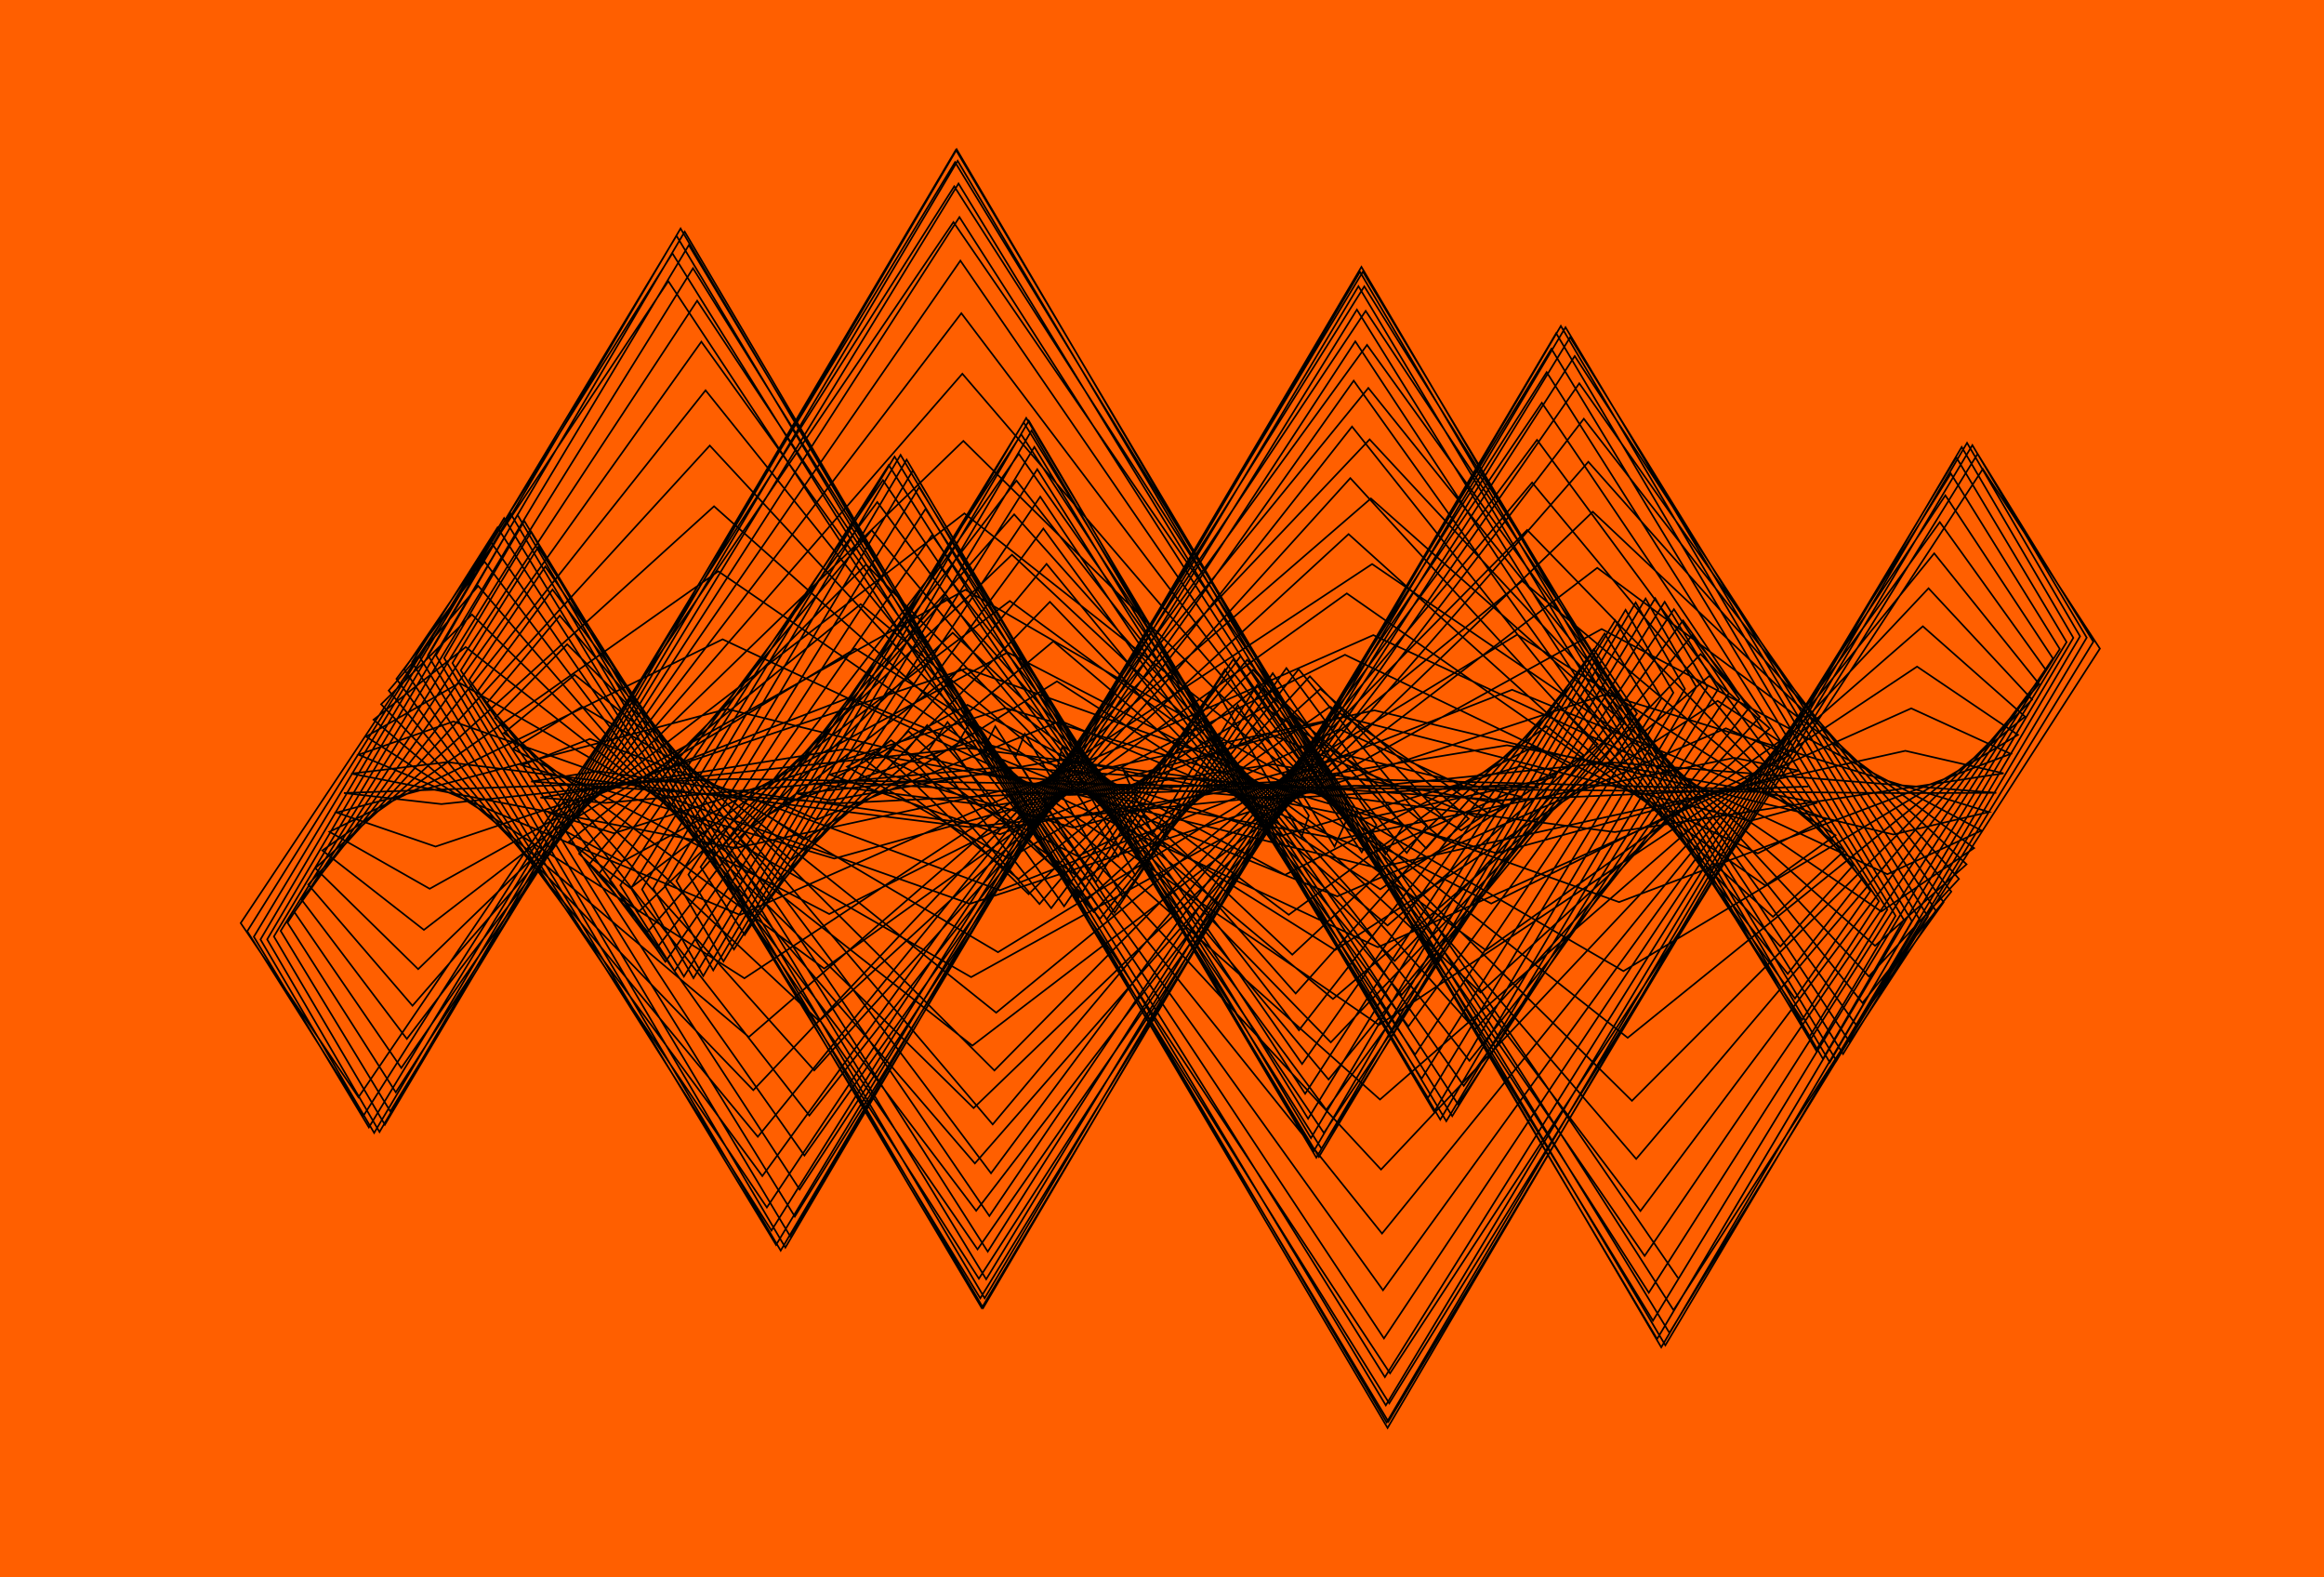 <?xml version="1.0" encoding="UTF-8"?>
<svg width="280px" height="190px" viewBox="0 0 280 190" version="1.1" xmlns="http://www.w3.org/2000/svg" xmlns:xlink="http://www.w3.org/1999/xlink">
    <title>phyllotaxis-1</title>
    <g id="phyllotaxis-1" stroke="none" stroke-width="1" fill="none" fill-rule="evenodd">
        <rect fill="#FF5F00" x="0" y="0" width="280" height="190"></rect>
        <g id="layer-1" transform="translate(29, 18)" stroke="#000000" stroke-linecap="round" stroke-width="0.2">
            <polyline id="Path" points="112.198 76.922 107.625 75.978 106.285 74.647 109.877 82.493 116.769 71.047 122.422 79.024 122.437 80.847 115.738 68.461 105.727 85.173 98.479 74.129 98.982 71.899 107.764 87.421 120.126 66.937 128.688 80.232 127.831 82.788 117.368 64.847 103.035 88.263 93.338 73.208 94.474 70.392 106.387 90.243 122.449 64.514 133.16 80.953 131.787 83.977 118.584 62.631 100.96 90.155 89.322 72.652 90.905 69.47 105.288 91.942 124.342 63.084 136.837 81.365 135.063 84.658 119.591 61.402 99.205 91.165 85.911 72.372 87.86 69.013 104.351 92.729 125.988 62.473 140.035 81.519 137.922 84.902 120.469 61.038 97.652 91.393 82.891 72.339 85.158 68.975 103.523 92.685 127.464 62.614 142.904 81.436 140.488 84.739 121.254 61.479 96.241 90.893 80.152 72.535 82.708 69.334 102.775 91.857 128.817 63.462 145.529 81.13 142.837 84.189 121.969 62.682 94.938 89.706 77.627 72.946 80.45 70.069 102.089 90.289 130.075 64.979 147.964 80.617 145.015 83.274 122.629 64.602 93.723 87.872 75.273 73.557 78.345 71.159 101.454 88.031 131.254 67.116 150.246 79.913 147.053 82.018 123.243 67.184 92.575 85.444 73.058 74.35 76.367 72.574 100.861 85.14 132.371 69.818 152.4 79.037 148.977 80.451 123.818 70.366 91.486 82.484 70.961 75.304 74.495 74.282 100.304 81.687 133.435 73.018 154.446 78.011 150.8 78.613 124.36 74.07 90.445 79.063 68.963 76.395 72.716 76.241 99.776 77.754 134.455 76.639 156.398 76.861 152.539 76.544 124.872 78.208 89.447 75.263 67.052 77.596 71.016 78.406 99.276 73.437 135.433 80.594 158.269 75.617 154.203 74.295 125.361 82.679 88.486 71.178 65.217 78.877 69.386 80.726 98.799 68.838 136.377 84.787 160.07 74.307 155.8 71.918 125.825 87.377 87.558 66.903 63.45 80.207 67.818 83.145 98.344 64.069 137.291 89.116 161.806 72.966 157.339 69.471 126.271 92.188 86.659 62.547 61.743 81.552 66.307 85.604 97.909 59.246 138.176 93.474 163.485 71.625 158.825 67.016 126.697 96.992 85.786 58.215 60.091 82.88 64.846 88.042 97.492 54.491 139.036 97.753 165.112 70.319 160.262 64.611 127.106 101.668 84.936 54.018 58.488 84.154 63.432 90.397 97.09 49.924 139.876 101.841 166.692 69.082 161.654 62.32 127.5 106.097 84.108 50.065 56.93 85.345 62.059 92.608 96.703 45.664 140.693 105.633 168.228 67.947 163.007 60.204 127.88 110.159 83.299 46.458 55.414 86.418 60.726 94.616 96.33 41.827 141.492 109.027 169.724 66.943 164.322 58.319 128.246 113.745 82.509 43.3 53.937 87.347 59.429 96.364 95.97 38.519 142.274 111.928 171.184 66.097 165.603 56.72 128.6 116.751 81.737 40.68 52.494 88.102 58.165 97.801 95.622 35.837 143.04 114.248 172.61 65.437 166.851 55.457 128.943 119.086 80.977 38.678 51.085 88.662 56.932 98.881 95.285 33.869 143.792 115.914 174.004 64.982 168.069 54.57 129.274 120.67 80.234 37.364 49.706 89.008 55.728 99.565 94.958 32.685 144.528 116.862 175.368 64.748 169.26 54.097 129.595 121.439 79.502 36.792 48.355 89.125 54.551 99.821 94.642 32.343 145.253 117.048 176.704 64.75 170.424 54.064 129.908 121.344 78.784 37.002 47.033 89.002 53.399 99.627 94.335 32.882 145.966 116.437 178.015 64.995 171.562 54.489 130.211 120.357 78.078 38.017 45.734 88.637 52.272 98.97 94.036 34.32 146.666 115.016 179.3 65.483 172.678 55.379 130.504 118.466 77.382 39.842 44.461 88.028 51.167 97.846 93.747 36.661 147.356 112.788 180.563 66.211 173.771 56.734 130.79 115.681 76.697 42.469 43.209 87.181 50.085 96.262 93.465 39.885 148.037 109.772 181.804 67.172 174.844 58.542 131.067 112.028 76.02 45.864 41.979 86.109 49.023 94.235 93.191 43.955 148.708 106.006 183.024 68.352 175.897 60.782 131.338 107.555 75.354 49.986 40.769 84.827 47.979 91.791 92.924 48.813 149.37 101.546 184.223 69.732 176.93 63.421 131.601 102.329 74.696 54.769 39.579 83.354 46.955 88.967 92.664 54.385 150.024 96.46 185.405 71.29 177.945 66.419 131.858 96.434 74.047 60.136 38.406 81.719 45.948 85.808 92.412 60.579 150.67 90.836 186.568 72.997 178.944 69.725 132.107 89.969 73.405 65.993 37.251 79.948 44.959 82.368 92.165 67.288 151.309 84.771 187.715 74.822 179.926 73.283 132.35 83.048 72.769 72.237 36.113 78.075 43.985 78.709 91.925 74.389 151.941 78.377 188.844 76.733 180.892 77.029 132.588 75.799 72.142 78.753 34.992 76.136 43.026 74.896 91.691 81.752 152.564 71.771 189.96 78.693 181.843 80.89 132.82 68.357 71.521 85.416 33.884 74.166 42.083 71.002 91.462 89.236 153.182 65.082 191.058 80.663 182.779 84.796 133.045 60.868 70.906 92.097 32.793 72.206 41.154 67.103 91.239 96.694 153.793 58.441 192.144 82.604 183.702 88.669 133.266 53.477 70.298 98.665 31.714 70.293 40.238 63.277 91.021 103.98 154.399 51.98 193.215 84.478 184.61 92.43 133.48 46.335 69.696 104.986 30.649 68.467 39.335 59.602 90.809 110.941 154.998 45.831 194.273 86.246 185.506 96.001 133.69 39.589 69.099 110.93 29.598 66.766 38.446 56.153 90.601 117.435 155.592 40.125 195.319 87.872 186.39 99.307 133.896 33.383 68.508 116.369 28.558 65.224 37.568 53.007 90.399 123.32 156.182 34.982 196.352 89.322 187.261 102.275 134.096 27.852 67.921 121.187 27.53 63.875 36.702 50.233 90.201 128.468 156.765 30.517 197.373 90.563 188.122 104.84 134.291 23.118 67.34 125.274 26.515 62.749 35.847 47.894 90.008 132.758 157.345 26.831 198.384 91.568 188.971 106.939 134.481 19.295 66.762 128.536 25.51 61.871 35.005 46.049 89.819 136.089 157.918 24.014 199.383 92.313 189.807 108.519 134.668 16.478 66.191 130.89 24.517 61.262 34.173 44.743 89.635 138.374 158.488 22.139 200.372 92.781 190.635 109.539 134.851 14.743 65.622 132.272 23.533 60.938 33.35 44.017 89.455 139.544 159.054 21.261 201.35 92.957 191.453 109.964 135.029 14.148 65.059 132.636 22.56 60.911 32.538 43.9 89.278 139.555 159.616 21.419 202.318 92.835 192.26 109.771 135.203 14.729 64.5 131.953 21.597 61.185 31.736 44.404 89.106 138.38 160.173 22.628 203.276 92.41 193.057 108.952 135.373 16.499 63.945 130.217 20.642 61.758 30.941 45.539 88.938 136.017 160.726 24.888 204.227 91.689 193.846 107.505 135.54 19.448 63.394 127.441 19.697 62.626 30.158 47.294 88.774 132.488 161.276 28.172 205.166 90.679 194.625 105.447 135.703 23.545 62.845 123.659 18.762 63.774 29.383 49.649 88.612 127.839 161.822 32.439 206.098 89.398 195.397 102.803 135.861 28.731 62.301 118.924 17.834 65.184 28.617 52.573 88.456 122.135 162.365 37.624 207.021 87.865 196.159 99.61 136.016 34.928 61.76 113.311 16.916 66.833 27.859 56.021 88.301 115.468 162.904 43.642 207.935 86.107 196.912 95.921 136.168 42.039 61.222 106.911 16.005 68.692 27.11 59.937 88.152 107.946 163.44 50.395 208.843 84.154 197.658 91.793 136.316 49.941 60.688 99.834 15.102 70.728 26.368 64.257 88.005 99.697 163.973 57.767 209.741 82.043 198.396 87.3 136.462 58.501 60.157 92.202 14.207 72.906 25.634 68.905 87.862 90.867 164.503 65.624 210.633 79.81 199.126 82.517 136.603 67.563 59.629 84.153 13.319 75.184 24.908 73.8 87.722 81.612 165.029 73.827 211.517 77.497 199.848 77.532 136.742 76.967 59.103 75.834 12.439 77.52 24.188 78.853 87.585 72.104 165.554 82.224 212.393 75.148 200.563 72.435 136.878 86.537 58.581 67.399 11.566 79.872 23.477 83.97 87.451 62.517 166.074 90.659 213.263 72.805 201.272 67.323 137.01 96.093 58.061 59.005 10.7 82.194 22.772 89.054 87.32 53.035 166.593 98.972 214.125 70.515 201.972 62.292 137.14 105.455 57.544 50.813 9.84 84.442 22.074 94.007 87.192 43.839 167.108 107.002 214.982 68.32 202.668 57.439 137.265 114.44 57.029 42.983 8.987 86.573 21.383 98.735 87.067 35.109 167.622 114.593 215.832 66.263 203.355 52.861 137.39 122.872 56.516 35.668 8.141 88.546 20.698 103.14 86.945 27.018 168.133 121.595 216.674 64.386 204.037 48.651 137.51 130.581 56.008 29.015 7.3 90.319 20.02 107.135 86.825 19.729 168.642 127.865 217.512 62.724 204.711 44.892 137.627 137.411 55.501 23.16 6.467 91.861 19.349 110.636 86.709 13.396 169.148 133.275 218.343 61.31 205.38 41.668 137.743 143.215 54.995 18.223 5.639 93.139 18.683 113.567 86.596 8.15 169.651 137.71 219.167 60.175 206.043 39.046 137.855 147.872 54.493 14.314 4.817 94.126 18.024 115.864 86.485 4.11 170.153 141.072 219.987 59.341 206.7 37.089 137.965 151.272 53.993 11.52 4.001 94.801 17.37 117.471 86.377 1.37 170.652 143.283 220.801 58.828 207.349 35.843 138.071 153.334 53.494 9.906 3.19 95.15 16.723 118.345 86.27 0 171.15 144.285 221.608 58.647 207.995 35.346 138.177 154 52.998 9.524 2.385 95.162 16.079 118.46 86.167 0.048 171.645 144.044 222.412 58.804 208.635 35.619 138.278 153.235 52.503 10.393 1.584 94.835 15.443 117.798 86.066 1.532 172.137 142.547 223.209 59.3 209.269 36.669 138.378 151.033 52.011 12.514 0.79 94.173 14.811 116.36 85.969 4.446 172.628 139.806 224 60.126 209.896 38.49 138.475 147.417 51.521 15.866 0 93.185 14.187 114.162 85.872 8.754 173.118 135.858"></polyline>
        </g>
    </g>
</svg>